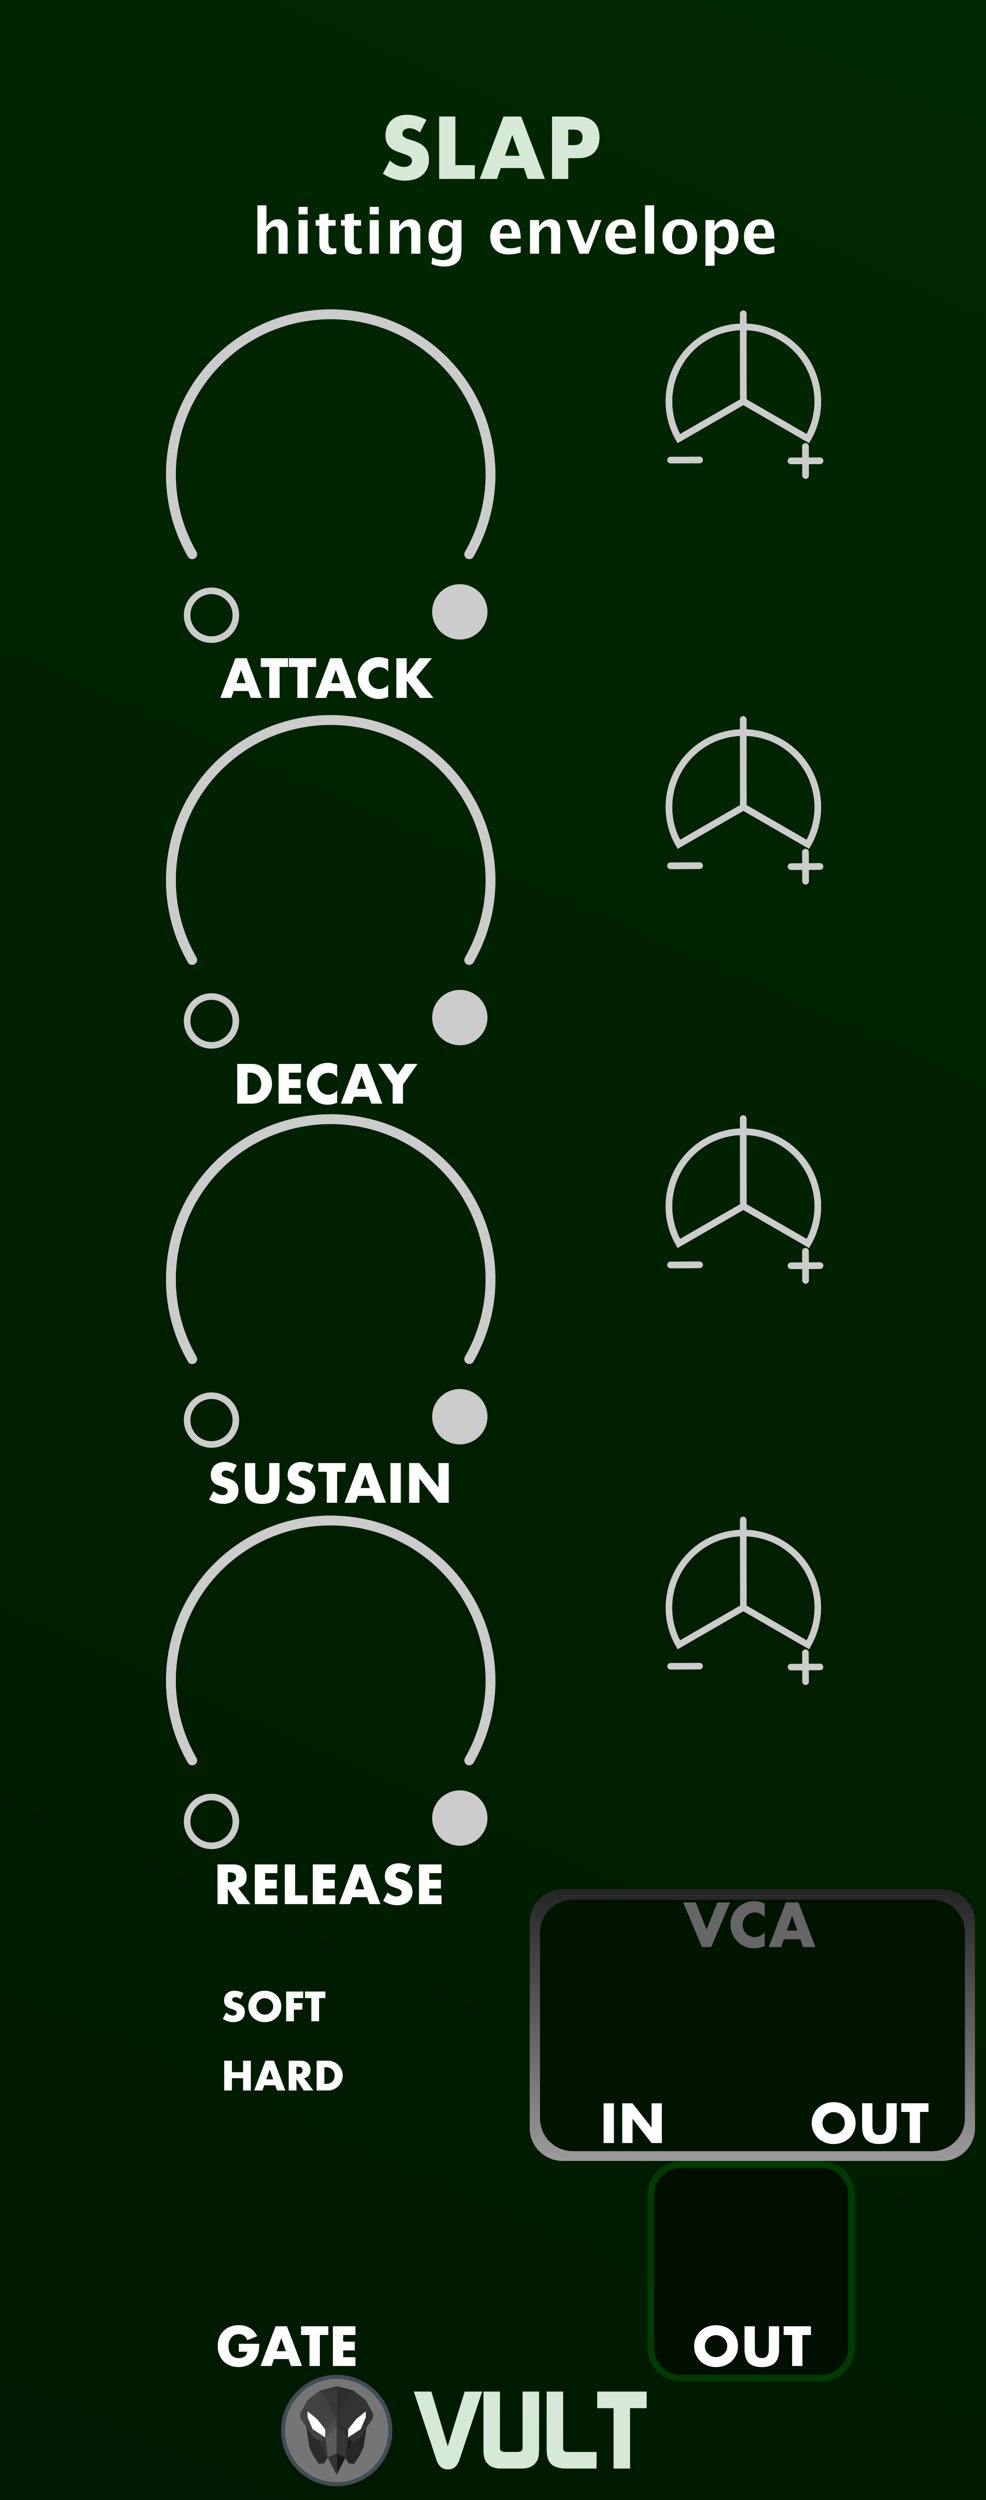 <?xml version="1.0" encoding="UTF-8" standalone="no"?>
<svg
   xmlns:dc="http://purl.org/dc/elements/1.1/"
   xmlns:cc="http://creativecommons.org/ns#"
   xmlns:rdf="http://www.w3.org/1999/02/22-rdf-syntax-ns#"
   xmlns:svg="http://www.w3.org/2000/svg"
   xmlns="http://www.w3.org/2000/svg"
   xmlns:sodipodi="http://sodipodi.sourceforge.net/DTD/sodipodi-0.dtd"
   xmlns:inkscape="http://www.inkscape.org/namespaces/inkscape"
   width="150px"
   height="380px"
   version="1.1"
   xml:space="preserve"
   style="fill-rule:evenodd;clip-rule:evenodd;stroke-linecap:round;"
   id="svg4926"
   sodipodi:docname="Slap.svg"
   inkscape:version="0.92.3 (2405546, 2018-03-11)"><sodipodi:namedview
   pagecolor="#ffffff"
   bordercolor="#666666"
   borderopacity="1"
   objecttolerance="10"
   gridtolerance="10"
   guidetolerance="10"
   inkscape:pageopacity="0"
   inkscape:pageshadow="2"
   inkscape:window-width="1920"
   inkscape:window-height="1017"
   id="namedview4928"
   showgrid="false"
   inkscape:zoom="1.7566021"
   inkscape:cx="176.48259"
   inkscape:cy="196.05812"
   inkscape:window-x="1912"
   inkscape:window-y="-8"
   inkscape:window-maximized="1"
   inkscape:current-layer="svg4926" />
  <defs
   id="defs4782">
    <linearGradient
   id="_Linear1"
   x1="0"
   y1="0"
   x2="1"
   y2="0"
   gradientUnits="userSpaceOnUse"
   gradientTransform="matrix(150,-379.998,379.998,150,3.28145e-4,379.998)">
      <stop
   offset="0"
   style="stop-color:#001900;stop-opacity:1"
   id="stop4772" />
      <stop
   offset="1"
   style="stop-color:#002800;stop-opacity:1"
   id="stop4774" />
    </linearGradient>
    <linearGradient
   id="_Linear2"
   x1="0"
   y1="0"
   x2="1"
   y2="0"
   gradientUnits="userSpaceOnUse"
   gradientTransform="matrix(0,-41.28,41.28,0,148.327,328.444)">
      <stop
   offset="0"
   style="stop-color:rgb(155,155,155);stop-opacity:1"
   id="stop4777" />
      <stop
   offset="1"
   style="stop-color:rgb(36,36,36);stop-opacity:1"
   id="stop4779" />
    </linearGradient>
  
    
    
    
    
    
    
    
    
    
    
    
    
    
    
    
    
    
    
    
    
    
    
    
    
    
    
    
    
    
    
    
    
    
    
    
    
    
    
    
    
    
    
    
    
    
    
    
    
    
    
    
    
    
    
    
    
    
    
    
    
    
    
    
    
    
    
    
    
    
    
    
    
    
    
    
    
    
    
    
    
    
    
    
    
    
    
    
    
    
    
    
    
    
    
    
    
    
    
    
    
    
    
    
    
    
    
    
    
    
    
    
    
    
    
    
    
    
    
    
    
    
    
    
    
    
  </defs>
  <rect
   style="fill:#1a1a1a"
   height="380"
   width="150"
   y="0"
   x="0"
   id="rect9931" /><rect
   style="fill:url(#_Linear1)"
   height="379.998"
   width="150"
   y="0"
   x="0"
   id="rect18988" /><path
   inkscape:connector-curvature="0"
   style="fill:url(#_Linear2)"
   d="m 148.327,292.164 c 0,-2.76 -2.241,-5 -5,-5 H 85.586 c -2.76,0 -5,2.24 -5,5 v 31.28 c 0,2.759 2.24,5 5,5 h 57.741 c 2.759,0 5,-2.241 5,-5 z"
   id="rect7562" /><path
   inkscape:connector-curvature="0"
   style="fill:#001400"
   d="m 146.791,293.739 c 0,-2.76 -2.24,-5 -5,-5 H 87.148 c -2.759,0 -5,2.24 -5,5 v 28.222 c 0,2.76 2.241,5 5,5 h 54.643 c 2.76,0 5,-2.24 5,-5 z"
   id="rect7562-2" /><path
   inkscape:connector-curvature="0"
   style="fill:#ffffff;fill-rule:nonzero"
   d="m 39.158,38.559 v -7.351 h 1.378 v 3.203 c 0.45,-0.72 1.03,-1.08 1.742,-1.08 0.455,0 0.815,0.144 1.08,0.433 0.264,0.289 0.395,0.683 0.395,1.183 v 3.612 h -1.378 v -3.273 c 0,-0.58 -0.192,-0.87 -0.577,-0.87 -0.438,0 -0.858,0.308 -1.262,0.927 v 3.216 z"
   id="path18991" /><path
   inkscape:connector-curvature="0"
   style="fill:#ffffff;fill-rule:nonzero"
   d="m 45.42,38.559 v -5.112 h 1.378 v 5.112 z m 0,-5.972 v -1.151 h 1.378 v 1.151 z"
   id="path18993" /><path
   inkscape:connector-curvature="0"
   style="fill:#ffffff;fill-rule:nonzero"
   d="m 51.156,38.532 c -0.33,0.095 -0.589,0.144 -0.778,0.144 -1.195,0 -1.792,-0.559 -1.792,-1.676 v -2.692 h -0.573 v -0.861 h 0.573 v -0.86 l 1.378,-0.159 v 1.019 h 1.093 v 0.861 h -1.093 v 2.509 c 0,0.628 0.256,0.942 0.768,0.942 0.118,0 0.259,-0.023 0.424,-0.066 z"
   id="path18995" /><path
   inkscape:connector-curvature="0"
   style="fill:#ffffff;fill-rule:nonzero"
   d="m 55.019,38.532 c -0.328,0.095 -0.587,0.144 -0.777,0.144 -1.195,0 -1.792,-0.559 -1.792,-1.676 v -2.692 h -0.573 v -0.861 h 0.573 v -0.86 l 1.378,-0.159 v 1.019 h 1.094 v 0.861 h -1.094 v 2.509 c 0,0.628 0.255,0.942 0.768,0.942 0.118,0 0.259,-0.023 0.423,-0.066 z"
   id="path18997" /><path
   inkscape:connector-curvature="0"
   style="fill:#ffffff;fill-rule:nonzero"
   d="m 56.248,38.559 v -5.112 h 1.379 v 5.112 z m 0,-5.972 v -1.151 h 1.379 v 1.151 z"
   id="path18999" /><path
   inkscape:connector-curvature="0"
   style="fill:#ffffff;fill-rule:nonzero"
   d="m 59.35,38.559 v -5.112 h 1.377 v 0.964 c 0.45,-0.72 1.03,-1.08 1.742,-1.08 0.456,0 0.816,0.144 1.08,0.433 0.263,0.289 0.395,0.683 0.395,1.183 v 3.612 h -1.378 v -3.273 c 0,-0.58 -0.193,-0.87 -0.577,-0.87 -0.438,0 -0.859,0.308 -1.262,0.927 v 3.216 z"
   id="path19001" /><path
   inkscape:connector-curvature="0"
   style="fill:#ffffff;fill-rule:nonzero"
   d="m 65.648,40.146 0.111,-1 c 0.569,0.26 1.11,0.39 1.626,0.39 0.509,0 0.876,-0.108 1.103,-0.325 0.226,-0.218 0.34,-0.569 0.34,-1.057 v -0.698 c -0.336,0.736 -0.89,1.103 -1.663,1.103 -0.607,0 -1.09,-0.228 -1.447,-0.682 -0.357,-0.455 -0.536,-1.07 -0.536,-1.846 0,-0.817 0.2,-1.47 0.601,-1.962 0.4,-0.492 0.932,-0.738 1.597,-0.738 0.521,0 1.004,0.211 1.448,0.633 l 0.144,-0.517 h 1.238 v 3.902 c 0,0.779 -0.047,1.34 -0.141,1.685 -0.096,0.345 -0.279,0.638 -0.552,0.88 -0.46,0.397 -1.106,0.595 -1.942,0.595 -0.593,0 -1.234,-0.12 -1.927,-0.363 z m 3.18,-3.491 V 34.77 c -0.333,-0.376 -0.68,-0.564 -1.043,-0.564 -0.347,0 -0.624,0.158 -0.829,0.475 -0.205,0.316 -0.307,0.742 -0.307,1.276 0,0.999 0.322,1.499 0.963,1.499 0.445,0 0.849,-0.267 1.216,-0.801 z"
   id="path19003" /><path
   inkscape:connector-curvature="0"
   style="fill:#ffffff;fill-rule:nonzero"
   d="m 79.205,38.387 c -0.655,0.192 -1.276,0.289 -1.863,0.289 -0.853,0 -1.526,-0.243 -2.02,-0.727 -0.493,-0.484 -0.74,-1.145 -0.74,-1.983 0,-0.792 0.226,-1.428 0.678,-1.911 0.451,-0.483 1.048,-0.724 1.789,-0.724 0.749,0 1.295,0.236 1.639,0.707 0.344,0.472 0.517,1.219 0.517,2.239 h -3.17 c 0.093,0.976 0.628,1.463 1.606,1.463 0.462,0 0.983,-0.107 1.564,-0.321 z M 76.016,35.5 h 1.835 c 0,-0.872 -0.282,-1.307 -0.843,-1.307 -0.572,0 -0.902,0.435 -0.992,1.307 z"
   id="path19005" /><path
   inkscape:connector-curvature="0"
   style="fill:#ffffff;fill-rule:nonzero"
   d="m 80.63,38.559 v -5.112 h 1.377 v 0.964 c 0.45,-0.72 1.03,-1.08 1.742,-1.08 0.456,0 0.816,0.144 1.08,0.433 0.264,0.289 0.396,0.683 0.396,1.183 v 3.612 h -1.379 v -3.273 c 0,-0.58 -0.192,-0.87 -0.577,-0.87 -0.438,0 -0.858,0.308 -1.262,0.927 v 3.216 z"
   id="path19007" /><path
   inkscape:connector-curvature="0"
   style="fill:#ffffff;fill-rule:nonzero"
   d="m 88.152,38.559 -1.95,-5.112 h 1.453 l 1.429,3.687 1.42,-3.687 H 91.5 l -1.969,5.112 z"
   id="path19009" /><path
   inkscape:connector-curvature="0"
   style="fill:#ffffff;fill-rule:nonzero"
   d="m 96.709,38.387 c -0.654,0.192 -1.275,0.289 -1.862,0.289 -0.853,0 -1.527,-0.243 -2.02,-0.727 -0.494,-0.484 -0.74,-1.145 -0.74,-1.983 0,-0.792 0.225,-1.428 0.677,-1.911 0.451,-0.483 1.049,-0.724 1.79,-0.724 0.748,0 1.295,0.236 1.639,0.707 0.344,0.472 0.516,1.219 0.516,2.239 h -3.17 c 0.094,0.976 0.628,1.463 1.607,1.463 0.461,0 0.983,-0.107 1.563,-0.321 z M 93.52,35.5 h 1.835 c 0,-0.872 -0.281,-1.307 -0.843,-1.307 -0.571,0 -0.902,0.435 -0.992,1.307 z"
   id="path19011" /><rect
   style="fill:#ffffff"
   height="7.351"
   width="1.379"
   y="31.208"
   x="98.134"
   id="rect19013" /><path
   inkscape:connector-curvature="0"
   style="fill:#ffffff;fill-rule:nonzero"
   d="m 103.381,38.676 c -0.798,0 -1.432,-0.242 -1.902,-0.725 -0.47,-0.482 -0.705,-1.131 -0.705,-1.948 0,-0.826 0.236,-1.477 0.709,-1.955 0.474,-0.478 1.117,-0.717 1.93,-0.717 0.817,0 1.462,0.239 1.935,0.717 0.473,0.478 0.709,1.126 0.709,1.946 0,0.838 -0.237,1.495 -0.711,1.969 -0.476,0.475 -1.13,0.713 -1.965,0.713 z m 0.023,-0.862 c 0.792,0 1.187,-0.607 1.187,-1.82 0,-0.556 -0.105,-0.994 -0.314,-1.317 -0.209,-0.323 -0.497,-0.484 -0.864,-0.484 -0.363,0 -0.649,0.161 -0.858,0.484 -0.21,0.323 -0.315,0.764 -0.315,1.326 0,0.556 0.104,0.997 0.312,1.323 0.208,0.326 0.492,0.488 0.852,0.488 z"
   id="path19015" /><path
   inkscape:connector-curvature="0"
   style="fill:#ffffff;fill-rule:nonzero"
   d="m 107.324,40.398 v -6.951 h 1.378 v 0.964 c 0.354,-0.72 0.911,-1.08 1.672,-1.08 0.614,0 1.098,0.225 1.449,0.675 0.353,0.45 0.529,1.07 0.529,1.857 0,0.857 -0.198,1.54 -0.596,2.049 -0.398,0.509 -0.929,0.764 -1.597,0.764 -0.537,0 -1.023,-0.211 -1.457,-0.634 v 2.356 z m 1.378,-3.175 c 0.336,0.373 0.692,0.559 1.07,0.559 0.339,0 0.609,-0.164 0.81,-0.491 0.203,-0.327 0.303,-0.765 0.303,-1.311 0,-1.046 -0.336,-1.569 -1.01,-1.569 -0.406,0 -0.797,0.262 -1.173,0.787 z"
   id="path19017" /><path
   inkscape:connector-curvature="0"
   style="fill:#ffffff;fill-rule:nonzero"
   d="m 117.803,38.387 c -0.654,0.192 -1.276,0.289 -1.862,0.289 -0.854,0 -1.527,-0.243 -2.02,-0.727 -0.494,-0.484 -0.74,-1.145 -0.74,-1.983 0,-0.792 0.225,-1.428 0.677,-1.911 0.451,-0.483 1.048,-0.724 1.79,-0.724 0.748,0 1.294,0.236 1.639,0.707 0.345,0.472 0.516,1.219 0.516,2.239 h -3.17 c 0.093,0.976 0.628,1.463 1.606,1.463 0.463,0 0.984,-0.107 1.564,-0.321 z M 114.614,35.5 h 1.835 c 0,-0.872 -0.282,-1.307 -0.843,-1.307 -0.571,0 -0.902,0.435 -0.992,1.307 z"
   id="path19019" /><g
   id="g5626"
   style="fill:#d6e8d6"><path
     id="path19024"
     d="m 63.89,20.137 c -0.268,-0.217 -0.537,-0.38 -0.804,-0.483 -0.269,-0.106 -0.529,-0.158 -0.781,-0.158 -0.318,0 -0.578,0.075 -0.779,0.227 -0.201,0.15 -0.302,0.347 -0.302,0.591 0,0.168 0.05,0.305 0.15,0.414 0.101,0.11 0.233,0.204 0.397,0.284 0.164,0.08 0.348,0.149 0.553,0.208 0.206,0.059 0.409,0.121 0.611,0.188 0.805,0.269 1.393,0.627 1.768,1.076 0.372,0.449 0.559,1.033 0.559,1.754 0,0.488 -0.083,0.927 -0.245,1.321 -0.164,0.395 -0.404,0.733 -0.718,1.013 -0.314,0.281 -0.699,0.499 -1.157,0.655 -0.457,0.154 -0.975,0.232 -1.554,0.232 -1.198,0 -2.31,-0.356 -3.333,-1.069 l 1.056,-1.988 c 0.369,0.328 0.734,0.57 1.095,0.73 0.361,0.16 0.716,0.238 1.069,0.238 0.403,0 0.702,-0.092 0.899,-0.276 0.197,-0.185 0.296,-0.394 0.296,-0.63 0,-0.142 -0.025,-0.265 -0.075,-0.37 -0.05,-0.105 -0.134,-0.201 -0.251,-0.289 -0.119,-0.089 -0.271,-0.17 -0.46,-0.246 -0.189,-0.075 -0.417,-0.159 -0.686,-0.251 -0.318,-0.101 -0.631,-0.211 -0.937,-0.334 -0.305,-0.121 -0.578,-0.282 -0.817,-0.483 -0.24,-0.203 -0.433,-0.456 -0.579,-0.762 -0.147,-0.307 -0.22,-0.694 -0.22,-1.163 0,-0.47 0.077,-0.896 0.233,-1.277 0.155,-0.383 0.373,-0.709 0.654,-0.982 0.281,-0.272 0.625,-0.483 1.031,-0.635 0.407,-0.151 0.862,-0.227 1.365,-0.227 0.47,0 0.96,0.066 1.472,0.196 0.511,0.129 1.002,0.32 1.472,0.571 z"
     style="fill:#d6e8d6;fill-rule:nonzero"
     inkscape:connector-curvature="0" /><path
     id="path19026"
     d="m 69.275,17.71 v 7.396 h 2.956 v 2.089 H 66.81 V 17.71 Z"
     style="fill:#d6e8d6;fill-rule:nonzero"
     inkscape:connector-curvature="0" /><path
     id="path19028"
     d="m 79.049,23.672 -1.107,-3.157 -1.107,3.157 z m 0.655,1.875 h -3.523 l -0.566,1.648 h -2.629 l 3.611,-9.485 h 2.691 l 3.611,9.485 H 80.27 Z"
     style="fill:#d6e8d6;fill-rule:nonzero"
     inkscape:connector-curvature="0" /><path
     id="path19030"
     d="m 86.446,22.062 h 0.818 c 0.906,0 1.358,-0.393 1.358,-1.182 0,-0.788 -0.452,-1.182 -1.358,-1.182 h -0.818 z m 0,5.133 H 83.981 V 17.71 h 3.925 c 1.064,0 1.881,0.276 2.447,0.83 0.566,0.553 0.848,1.333 0.848,2.34 0,1.006 -0.282,1.786 -0.848,2.339 -0.566,0.554 -1.383,0.831 -2.447,0.831 h -1.46 z"
     style="fill:#d6e8d6;fill-rule:nonzero"
     inkscape:connector-curvature="0" /></g><path
   inkscape:connector-curvature="0"
   style="fill:none;stroke:#cccccc;stroke-width:1px"
   d="m 122.904,66.662 c 2.737,-4.742 1.664,-10.824 -2.534,-14.346 -4.193,-3.521 -10.372,-3.521 -14.566,0 -4.197,3.522 -5.27,9.604 -2.533,14.346 l 9.816,-5.666 z"
   id="path19035" /><path
   inkscape:connector-curvature="0"
   style="fill:#cccccc;fill-rule:nonzero;stroke:#cccccc;stroke-width:1px"
   d="m 122.531,67.859 0.024,4.409"
   id="path19038" /><path
   inkscape:connector-curvature="0"
   style="fill:#cccccc;fill-rule:nonzero;stroke:#cccccc;stroke-width:1px"
   d="m 124.748,70.032 -4.41,0.02"
   id="path19041" /><path
   inkscape:connector-curvature="0"
   style="fill:#cccccc;fill-rule:nonzero;stroke:#cccccc;stroke-width:1px"
   d="m 106.429,69.908 -4.414,0.02"
   id="path19044" /><path
   inkscape:connector-curvature="0"
   style="fill:none;stroke:#cccccc;stroke-width:1px"
   d="M 113.087,61 113.063,47.69"
   id="path19047" /><path
   inkscape:connector-curvature="0"
   style="fill:#ffffff;fill-rule:nonzero"
   d="m 37.373,103.836 -0.705,-2.009 -0.704,2.009 z m 0.416,1.192 h -2.241 l -0.36,1.049 h -1.673 l 2.297,-6.035 h 1.713 l 2.297,6.035 h -1.673 z"
   id="path19050" /><path
   inkscape:connector-curvature="0"
   style="fill:#ffffff;fill-rule:nonzero"
   d="m 42.535,101.371 v 4.706 h -1.569 v -4.706 h -1.289 v -1.329 h 4.146 v 1.329 z"
   id="path19052" /><path
   inkscape:connector-curvature="0"
   style="fill:#ffffff;fill-rule:nonzero"
   d="m 46.808,101.371 v 4.706 H 45.24 v -4.706 h -1.289 v -1.329 h 4.146 v 1.329 z"
   id="path19054" /><path
   inkscape:connector-curvature="0"
   style="fill:#ffffff;fill-rule:nonzero"
   d="m 51.795,103.836 -0.705,-2.009 -0.704,2.009 z m 0.416,1.192 H 49.97 l -0.36,1.049 h -1.673 l 2.297,-6.035 h 1.713 l 2.297,6.035 h -1.673 z"
   id="path19056" /><path
   inkscape:connector-curvature="0"
   style="fill:#ffffff;fill-rule:nonzero"
   d="m 59.054,102.059 c -0.365,-0.444 -0.813,-0.664 -1.345,-0.664 -0.236,0 -0.452,0.044 -0.652,0.128 -0.2,0.084 -0.372,0.2 -0.517,0.348 -0.144,0.148 -0.256,0.32 -0.34,0.524 -0.084,0.204 -0.124,0.42 -0.124,0.657 0,0.24 0.04,0.46 0.124,0.664 0.084,0.204 0.196,0.38 0.344,0.528 0.149,0.148 0.321,0.268 0.517,0.352 0.196,0.084 0.412,0.128 0.64,0.128 0.5,0 0.952,-0.212 1.353,-0.64 v 1.857 l -0.161,0.056 c -0.24,0.084 -0.464,0.148 -0.672,0.188 -0.208,0.04 -0.412,0.06 -0.616,0.06 -0.416,0 -0.816,-0.08 -1.197,-0.236 -0.38,-0.156 -0.716,-0.38 -1.008,-0.665 -0.292,-0.284 -0.524,-0.624 -0.7,-1.016 -0.176,-0.392 -0.264,-0.82 -0.264,-1.284 0,-0.465 0.088,-0.889 0.26,-1.277 0.172,-0.388 0.404,-0.72 0.696,-1 0.292,-0.281 0.628,-0.501 1.012,-0.657 0.385,-0.156 0.789,-0.236 1.209,-0.236 0.24,0 0.476,0.024 0.708,0.076 0.232,0.052 0.476,0.128 0.733,0.236 z"
   id="path19058" /><path
   inkscape:connector-curvature="0"
   style="fill:#ffffff;fill-rule:nonzero"
   d="m 61.871,102.531 1.912,-2.489 h 1.937 l -2.393,2.857 2.617,3.178 h -2.032 l -2.041,-2.617 v 2.617 h -1.569 v -6.035 h 1.569 z"
   id="path19060" /><path
   inkscape:connector-curvature="0"
   style="fill:none;stroke:#cccccc;stroke-width:1px"
   d="m 122.904,66.662 c 2.737,-4.742 1.664,-10.824 -2.534,-14.346 -4.193,-3.521 -10.372,-3.521 -14.566,0 -4.197,3.522 -5.27,9.604 -2.533,14.346 l 9.816,-5.666 z"
   id="path19065" /><path
   inkscape:connector-curvature="0"
   style="fill:#cccccc;fill-rule:nonzero;stroke:#cccccc;stroke-width:1px"
   d="m 122.531,67.859 0.024,4.409"
   id="path19068" /><path
   inkscape:connector-curvature="0"
   style="fill:#cccccc;fill-rule:nonzero;stroke:#cccccc;stroke-width:1px"
   d="m 124.748,70.032 -4.41,0.02"
   id="path19071" /><path
   inkscape:connector-curvature="0"
   style="fill:#cccccc;fill-rule:nonzero;stroke:#cccccc;stroke-width:1px"
   d="m 106.429,69.908 -4.414,0.02"
   id="path19074" /><path
   inkscape:connector-curvature="0"
   style="fill:none;stroke:#cccccc;stroke-width:1px"
   d="M 113.087,61 113.063,47.69"
   id="path19077" /><path
   inkscape:connector-curvature="0"
   style="fill:none;stroke:#cccccc;stroke-width:1.5px"
   d="m 71.383,84.241 c 5.878,-10.184 3.577,-23.245 -5.431,-30.804 -9.007,-7.556 -22.273,-7.556 -31.281,0 -9.007,7.559 -11.308,20.62 -5.43,30.804"
   id="path19080" /><circle
   style="fill:none;stroke:#cccccc;stroke-width:1px;stroke-linecap:butt"
   r="3.706"
   cy="93.509"
   cx="32.173"
   id="circle19083" /><circle
   style="fill:#cccccc;stroke:#cccccc;stroke-width:1px;stroke-linecap:butt"
   r="3.706"
   cy="92.997"
   cx="69.952"
   id="circle19086" /><path
   inkscape:connector-curvature="0"
   style="fill:none;stroke:#cccccc;stroke-width:1px"
   d="m 122.904,128.329 c 2.737,-4.742 1.664,-10.824 -2.534,-14.346 -4.193,-3.521 -10.372,-3.521 -14.566,0 -4.197,3.522 -5.27,9.604 -2.533,14.346 l 9.816,-5.666 z"
   id="path19089" /><path
   inkscape:connector-curvature="0"
   style="fill:#cccccc;fill-rule:nonzero;stroke:#cccccc;stroke-width:1px"
   d="m 122.531,129.526 0.024,4.409"
   id="path19092" /><path
   inkscape:connector-curvature="0"
   style="fill:#cccccc;fill-rule:nonzero;stroke:#cccccc;stroke-width:1px"
   d="m 124.748,131.699 -4.41,0.02"
   id="path19095" /><path
   inkscape:connector-curvature="0"
   style="fill:#cccccc;fill-rule:nonzero;stroke:#cccccc;stroke-width:1px"
   d="m 106.429,131.575 -4.414,0.02"
   id="path19098" /><path
   inkscape:connector-curvature="0"
   style="fill:none;stroke:#cccccc;stroke-width:1px"
   d="m 113.087,122.667 -0.024,-13.31"
   id="path19101" /><path
   inkscape:connector-curvature="0"
   style="fill:#ffffff;fill-rule:nonzero"
   d="m 37.66,166.415 h 0.36 c 0.272,0 0.516,-0.044 0.728,-0.128 0.212,-0.084 0.392,-0.204 0.54,-0.352 0.149,-0.148 0.261,-0.328 0.337,-0.532 0.076,-0.204 0.116,-0.432 0.116,-0.676 0,-0.241 -0.04,-0.465 -0.12,-0.673 -0.08,-0.208 -0.192,-0.388 -0.341,-0.536 -0.148,-0.148 -0.328,-0.268 -0.54,-0.352 -0.212,-0.084 -0.452,-0.128 -0.72,-0.128 h -0.36 z m -1.569,-4.706 h 2.321 c 0.412,0 0.796,0.084 1.157,0.248 0.36,0.164 0.676,0.385 0.944,0.661 0.268,0.276 0.48,0.596 0.636,0.96 0.156,0.364 0.232,0.748 0.232,1.149 0,0.396 -0.076,0.776 -0.228,1.14 -0.152,0.364 -0.364,0.688 -0.632,0.964 -0.268,0.277 -0.584,0.501 -0.944,0.665 -0.361,0.164 -0.749,0.248 -1.165,0.248 h -2.321 z"
   id="path19104" /><path
   inkscape:connector-curvature="0"
   style="fill:#ffffff;fill-rule:nonzero"
   d="M 45.815,163.038 H 43.95 v 1.008 h 1.761 v 1.329 H 43.95 v 1.04 h 1.865 v 1.329 h -3.433 v -6.035 h 3.433 z"
   id="path19106" /><path
   inkscape:connector-curvature="0"
   style="fill:#ffffff;fill-rule:nonzero"
   d="m 51.289,163.726 c -0.364,-0.444 -0.812,-0.664 -1.344,-0.664 -0.236,0 -0.452,0.044 -0.652,0.128 -0.2,0.084 -0.373,0.2 -0.517,0.348 -0.144,0.148 -0.256,0.32 -0.34,0.524 -0.084,0.204 -0.124,0.42 -0.124,0.657 0,0.24 0.04,0.46 0.124,0.664 0.084,0.204 0.196,0.38 0.344,0.528 0.148,0.148 0.321,0.268 0.517,0.352 0.196,0.084 0.412,0.128 0.64,0.128 0.5,0 0.952,-0.212 1.352,-0.64 v 1.857 l -0.16,0.056 c -0.24,0.084 -0.464,0.148 -0.672,0.188 -0.208,0.04 -0.412,0.06 -0.616,0.06 -0.416,0 -0.816,-0.08 -1.197,-0.236 -0.38,-0.156 -0.716,-0.38 -1.008,-0.665 -0.292,-0.284 -0.524,-0.624 -0.7,-1.016 -0.176,-0.392 -0.264,-0.82 -0.264,-1.284 0,-0.465 0.088,-0.889 0.26,-1.277 0.172,-0.388 0.404,-0.72 0.696,-1 0.292,-0.281 0.628,-0.501 1.012,-0.657 0.385,-0.156 0.789,-0.236 1.209,-0.236 0.24,0 0.476,0.024 0.708,0.076 0.232,0.052 0.476,0.128 0.732,0.236 z"
   id="path19108" /><path
   inkscape:connector-curvature="0"
   style="fill:#ffffff;fill-rule:nonzero"
   d="m 55.707,165.503 -0.704,-2.009 -0.704,2.009 z m 0.416,1.192 h -2.24 l -0.361,1.049 H 51.85 l 2.297,-6.035 h 1.712 l 2.297,6.035 h -1.672 z"
   id="path19110" /><path
   inkscape:connector-curvature="0"
   style="fill:#ffffff;fill-rule:nonzero"
   d="m 59.733,164.847 -2.201,-3.138 h 1.873 l 1.12,1.649 1.113,-1.649 h 1.873 l -2.209,3.138 v 2.897 h -1.569 z"
   id="path19112" /><path
   inkscape:connector-curvature="0"
   style="fill:none;stroke:#cccccc;stroke-width:1px"
   d="m 122.904,128.329 c 2.737,-4.742 1.664,-10.824 -2.534,-14.346 -4.193,-3.521 -10.372,-3.521 -14.566,0 -4.197,3.522 -5.27,9.604 -2.533,14.346 l 9.816,-5.666 z"
   id="path19117" /><path
   inkscape:connector-curvature="0"
   style="fill:#cccccc;fill-rule:nonzero;stroke:#cccccc;stroke-width:1px"
   d="m 122.531,129.526 0.024,4.409"
   id="path19120" /><path
   inkscape:connector-curvature="0"
   style="fill:#cccccc;fill-rule:nonzero;stroke:#cccccc;stroke-width:1px"
   d="m 124.748,131.699 -4.41,0.02"
   id="path19123" /><path
   inkscape:connector-curvature="0"
   style="fill:#cccccc;fill-rule:nonzero;stroke:#cccccc;stroke-width:1px"
   d="m 106.429,131.575 -4.414,0.02"
   id="path19126" /><path
   inkscape:connector-curvature="0"
   style="fill:none;stroke:#cccccc;stroke-width:1px"
   d="m 113.087,122.667 -0.024,-13.31"
   id="path19129" /><path
   inkscape:connector-curvature="0"
   style="fill:none;stroke:#cccccc;stroke-width:1.5px"
   d="m 71.383,145.907 c 5.878,-10.184 3.577,-23.245 -5.431,-30.804 -9.007,-7.556 -22.273,-7.556 -31.281,0 -9.007,7.559 -11.308,20.62 -5.43,30.804"
   id="path19132" /><circle
   style="fill:none;stroke:#cccccc;stroke-width:1px;stroke-linecap:butt"
   r="3.706"
   cy="155.175"
   cx="32.173"
   id="circle19135" /><circle
   style="fill:#cccccc;stroke:#cccccc;stroke-width:1px;stroke-linecap:butt"
   r="3.706"
   cy="154.663"
   cx="69.952"
   id="circle19138" /><path
   inkscape:connector-curvature="0"
   style="fill:none;stroke:#cccccc;stroke-width:1px"
   d="m 122.904,188.995 c 2.737,-4.742 1.664,-10.824 -2.534,-14.346 -4.193,-3.521 -10.372,-3.521 -14.566,0 -4.197,3.522 -5.27,9.604 -2.533,14.346 l 9.816,-5.666 z"
   id="path19141" /><path
   inkscape:connector-curvature="0"
   style="fill:#cccccc;fill-rule:nonzero;stroke:#cccccc;stroke-width:1px"
   d="m 122.531,190.192 0.024,4.409"
   id="path19144" /><path
   inkscape:connector-curvature="0"
   style="fill:#cccccc;fill-rule:nonzero;stroke:#cccccc;stroke-width:1px"
   d="m 124.748,192.365 -4.41,0.02"
   id="path19147" /><path
   inkscape:connector-curvature="0"
   style="fill:#cccccc;fill-rule:nonzero;stroke:#cccccc;stroke-width:1px"
   d="m 106.429,192.241 -4.414,0.02"
   id="path19150" /><path
   inkscape:connector-curvature="0"
   style="fill:none;stroke:#cccccc;stroke-width:1px"
   d="m 113.087,183.333 -0.024,-13.31"
   id="path19153" /><path
   inkscape:connector-curvature="0"
   style="fill:#ffffff;fill-rule:nonzero"
   d="m 35.405,223.92 c -0.173,-0.14 -0.341,-0.24 -0.513,-0.308 -0.172,-0.068 -0.336,-0.1 -0.496,-0.1 -0.204,0 -0.368,0.048 -0.496,0.144 -0.128,0.096 -0.192,0.22 -0.192,0.376 0,0.108 0.032,0.196 0.096,0.264 0.064,0.068 0.148,0.128 0.252,0.18 0.104,0.052 0.22,0.096 0.352,0.132 0.132,0.036 0.26,0.076 0.388,0.12 0.512,0.172 0.889,0.4 1.125,0.685 0.236,0.284 0.356,0.656 0.356,1.116 0,0.308 -0.052,0.588 -0.156,0.84 -0.104,0.252 -0.256,0.465 -0.456,0.645 -0.2,0.18 -0.445,0.316 -0.737,0.416 -0.292,0.1 -0.62,0.148 -0.988,0.148 -0.764,0 -1.469,-0.228 -2.121,-0.68 l 0.672,-1.265 c 0.236,0.208 0.469,0.364 0.697,0.464 0.228,0.1 0.456,0.152 0.68,0.152 0.256,0 0.448,-0.06 0.572,-0.176 0.124,-0.116 0.188,-0.252 0.188,-0.4 0,-0.092 -0.016,-0.168 -0.048,-0.236 -0.032,-0.068 -0.084,-0.128 -0.16,-0.184 -0.076,-0.056 -0.172,-0.108 -0.292,-0.156 -0.12,-0.048 -0.264,-0.1 -0.436,-0.16 -0.204,-0.064 -0.4,-0.136 -0.596,-0.212 -0.197,-0.076 -0.369,-0.18 -0.521,-0.308 -0.152,-0.128 -0.276,-0.289 -0.368,-0.485 -0.092,-0.196 -0.14,-0.44 -0.14,-0.74 0,-0.3 0.048,-0.568 0.148,-0.812 0.1,-0.244 0.236,-0.452 0.416,-0.625 0.18,-0.172 0.397,-0.308 0.657,-0.404 0.26,-0.096 0.548,-0.144 0.868,-0.144 0.3,0 0.612,0.04 0.936,0.124 0.325,0.084 0.637,0.204 0.937,0.364 z"
   id="path19156" /><path
   inkscape:connector-curvature="0"
   style="fill:#ffffff;fill-rule:nonzero"
   d="m 38.83,222.375 v 3.282 c 0,0.176 0.008,0.356 0.02,0.54 0.012,0.184 0.052,0.352 0.12,0.5 0.068,0.148 0.172,0.272 0.316,0.364 0.144,0.092 0.348,0.14 0.608,0.14 0.261,0 0.465,-0.048 0.605,-0.14 0.14,-0.092 0.248,-0.216 0.316,-0.364 0.068,-0.148 0.112,-0.316 0.124,-0.5 0.012,-0.184 0.02,-0.364 0.02,-0.54 v -3.282 h 1.56 v 3.498 c 0,0.94 -0.216,1.624 -0.644,2.057 -0.428,0.432 -1.088,0.648 -1.981,0.648 -0.892,0 -1.552,-0.216 -1.984,-0.648 -0.433,-0.433 -0.649,-1.117 -0.649,-2.057 v -3.498 z"
   id="path19158" /><path
   inkscape:connector-curvature="0"
   style="fill:#ffffff;fill-rule:nonzero"
   d="m 47.097,223.92 c -0.172,-0.14 -0.34,-0.24 -0.512,-0.308 -0.172,-0.068 -0.336,-0.1 -0.496,-0.1 -0.204,0 -0.368,0.048 -0.496,0.144 -0.128,0.096 -0.192,0.22 -0.192,0.376 0,0.108 0.032,0.196 0.096,0.264 0.064,0.068 0.148,0.128 0.252,0.18 0.104,0.052 0.22,0.096 0.352,0.132 0.132,0.036 0.26,0.076 0.388,0.12 0.512,0.172 0.889,0.4 1.125,0.685 0.236,0.284 0.356,0.656 0.356,1.116 0,0.308 -0.052,0.588 -0.156,0.84 -0.104,0.252 -0.256,0.465 -0.457,0.645 -0.2,0.18 -0.444,0.316 -0.736,0.416 -0.292,0.1 -0.62,0.148 -0.988,0.148 -0.765,0 -1.469,-0.228 -2.121,-0.68 l 0.672,-1.265 c 0.236,0.208 0.468,0.364 0.696,0.464 0.229,0.1 0.457,0.152 0.681,0.152 0.256,0 0.448,-0.06 0.572,-0.176 0.124,-0.116 0.188,-0.252 0.188,-0.4 0,-0.092 -0.016,-0.168 -0.048,-0.236 -0.032,-0.068 -0.084,-0.128 -0.16,-0.184 -0.076,-0.056 -0.172,-0.108 -0.292,-0.156 -0.12,-0.048 -0.264,-0.1 -0.436,-0.16 -0.204,-0.064 -0.4,-0.136 -0.597,-0.212 -0.196,-0.076 -0.368,-0.18 -0.52,-0.308 -0.152,-0.128 -0.276,-0.289 -0.368,-0.485 -0.092,-0.196 -0.14,-0.44 -0.14,-0.74 0,-0.3 0.048,-0.568 0.148,-0.812 0.1,-0.244 0.236,-0.452 0.416,-0.625 0.18,-0.172 0.396,-0.308 0.657,-0.404 0.26,-0.096 0.548,-0.144 0.868,-0.144 0.3,0 0.612,0.04 0.936,0.124 0.324,0.084 0.637,0.204 0.937,0.364 z"
   id="path19160" /><path
   inkscape:connector-curvature="0"
   style="fill:#ffffff;fill-rule:nonzero"
   d="m 51.283,223.704 v 4.706 h -1.569 v -4.706 h -1.288 v -1.329 h 4.146 v 1.329 z"
   id="path19162" /><path
   inkscape:connector-curvature="0"
   style="fill:#ffffff;fill-rule:nonzero"
   d="m 56.269,226.169 -0.704,-2.009 -0.704,2.009 z m 0.416,1.192 h -2.241 l -0.36,1.049 h -1.672 l 2.297,-6.035 h 1.712 l 2.297,6.035 h -1.672 z"
   id="path19164" /><rect
   style="fill:#ffffff"
   height="6.035"
   width="1.569"
   y="222.375"
   x="59.406"
   id="rect19166" /><path
   inkscape:connector-curvature="0"
   style="fill:#ffffff;fill-rule:nonzero"
   d="m 62.24,228.41 v -6.035 h 1.568 l 2.898,3.69 v -3.69 h 1.56 v 6.035 h -1.56 l -2.898,-3.69 v 3.69 z"
   id="path19168" /><path
   inkscape:connector-curvature="0"
   style="fill:none;stroke:#cccccc;stroke-width:1px"
   d="m 122.904,188.995 c 2.737,-4.742 1.664,-10.824 -2.534,-14.346 -4.193,-3.521 -10.372,-3.521 -14.566,0 -4.197,3.522 -5.27,9.604 -2.533,14.346 l 9.816,-5.666 z"
   id="path19173" /><path
   inkscape:connector-curvature="0"
   style="fill:#cccccc;fill-rule:nonzero;stroke:#cccccc;stroke-width:1px"
   d="m 122.531,190.192 0.024,4.409"
   id="path19176" /><path
   inkscape:connector-curvature="0"
   style="fill:#cccccc;fill-rule:nonzero;stroke:#cccccc;stroke-width:1px"
   d="m 124.748,192.365 -4.41,0.02"
   id="path19179" /><path
   inkscape:connector-curvature="0"
   style="fill:#cccccc;fill-rule:nonzero;stroke:#cccccc;stroke-width:1px"
   d="m 106.429,192.241 -4.414,0.02"
   id="path19182" /><path
   inkscape:connector-curvature="0"
   style="fill:none;stroke:#cccccc;stroke-width:1px"
   d="m 113.087,183.333 -0.024,-13.31"
   id="path19185" /><path
   inkscape:connector-curvature="0"
   style="fill:none;stroke:#cccccc;stroke-width:1.5px"
   d="m 71.383,206.574 c 5.878,-10.184 3.577,-23.245 -5.431,-30.804 -9.007,-7.556 -22.273,-7.556 -31.281,0 -9.007,7.559 -11.308,20.62 -5.43,30.804"
   id="path19188" /><circle
   style="fill:none;stroke:#cccccc;stroke-width:1px;stroke-linecap:butt"
   r="3.706"
   cy="215.842"
   cx="32.173"
   id="circle19191" /><circle
   style="fill:#cccccc;stroke:#cccccc;stroke-width:1px;stroke-linecap:butt"
   r="3.706"
   cy="215.33"
   cx="69.952"
   id="circle19194" /><g
   id="g5620"
   style="fill:#d6e8d6"><path
     id="path42"
     d="m 62.952,363.5 h 2.673 l 2.49,8.317 2.574,-8.317 h 2.66 l -3.46,10.397 c -0.323,0.959 -0.903,1.438 -1.738,1.438 -0.847,0 -1.433,-0.484 -1.755,-1.453 z"
     style="fill:#d6e8d6;fill-rule:nonzero"
     inkscape:connector-curvature="0" /><path
     id="path44"
     d="M 73.55,372.292 V 363.5 h 2.507 v 8.709 c 0.044,0.312 0.334,0.468 0.869,0.468 h 1.705 c 0.513,0 0.797,-0.145 0.853,-0.435 l 0.017,-0.083 V 363.5 h 2.507 v 8.776 c 0,0.769 -0.083,1.315 -0.251,1.638 -0.445,0.858 -1.231,1.287 -2.357,1.287 h -3.243 c -1.159,0 -1.95,-0.44 -2.373,-1.321 -0.156,-0.323 -0.234,-0.852 -0.234,-1.588 z"
     style="fill:#d6e8d6;fill-rule:nonzero"
     inkscape:connector-curvature="0" /><path
     id="path46"
     d="M 83.161,372.343 V 363.5 h 2.508 v 8.642 c 0,0.357 0.211,0.535 0.635,0.535 h 4.463 l -0.016,2.524 h -4.664 c -0.167,0 -0.312,-0.005 -0.435,-0.017 -0.903,-0.077 -1.544,-0.342 -1.922,-0.794 -0.379,-0.451 -0.569,-1.134 -0.569,-2.047 z"
     style="fill:#d6e8d6;fill-rule:nonzero"
     inkscape:connector-curvature="0" /><path
     id="path48"
     d="M 90.851,366.024 V 363.5 h 7.522 v 2.524 h -2.524 v 9.177 h -2.508 v -9.177 z"
     style="fill:#d6e8d6;fill-rule:nonzero"
     inkscape:connector-curvature="0" /></g><path
   inkscape:connector-curvature="0"
   style="fill:#757575;fill-rule:nonzero;stroke:#414c55;stroke-width:0.61px;stroke-linecap:butt;stroke-miterlimit:10"
   d="m 59.383,369.417 c 0,-4.509 -3.655,-8.164 -8.164,-8.164 -4.509,0 -8.165,3.655 -8.165,8.164 0,4.509 3.656,8.165 8.165,8.165 4.509,0 8.164,-3.656 8.164,-8.165 z"
   id="path4" /><g
   id="g40">
      <path
   inkscape:connector-curvature="0"
   style="fill:#2b2b2b;fill-rule:nonzero;stroke:#414c55;stroke-width:0.04px;stroke-linecap:butt"
   d="m 49.321,374.394 0.553,-0.891 -1.064,-2.393 -2.216,-2.284 0.46,3.101 0.597,1.28 0.833,1.264 z"
   id="polygon6" />
      <path
   inkscape:connector-curvature="0"
   style="fill:#262626;fill-rule:nonzero;stroke:#414c55;stroke-width:0.04px;stroke-linecap:butt"
   d="m 53.048,374.401 -0.553,-0.89 1.064,-2.393 2.216,-2.285 -0.46,3.101 -0.597,1.281 -0.833,1.263 z"
   id="polygon8" />
      <path
   inkscape:connector-curvature="0"
   style="fill:#424242;fill-rule:nonzero;stroke:#414c55;stroke-width:0.04px;stroke-linecap:butt"
   d="m 48.636,363.359 2.584,-0.66 v 13.447 l -1.349,-2.651 -1.061,-2.385 -1.022,-0.581 -2.052,-2.92 -0.057,-0.776 1.148,-2.067 z"
   id="polygon12" />
      <path
   inkscape:connector-curvature="0"
   style="fill:#333333;fill-rule:nonzero;stroke:#414c55;stroke-width:0.04px;stroke-linecap:butt"
   d="m 53.801,363.364 -2.584,-0.661 v 13.448 l 1.35,-2.651 1.06,-2.385 1.023,-0.581 2.051,-2.921 0.058,-0.775 -1.149,-2.067 z"
   id="polygon14" />
      <path
   inkscape:connector-curvature="0"
   style="fill:#4c4c4c;fill-rule:nonzero;stroke:#414c55;stroke-width:0.04px;stroke-linecap:butt"
   d="m 49.496,369.237 1.723,-1.684 v 1.229 l -1.723,1.718 v -1.263"
   id="polyline16" />
      <path
   inkscape:connector-curvature="0"
   style="fill:#5b5b5b;fill-rule:nonzero;stroke:#414c55;stroke-width:0.04px;stroke-linecap:butt"
   d="m 51.22,368.781 -1.723,1.718 0.377,3.004 1.346,2.643 z"
   id="polygon18" />
      <path
   inkscape:connector-curvature="0"
   style="fill:#333333;fill-rule:nonzero;stroke:#414c55;stroke-width:0.04px;stroke-linecap:butt"
   d="m 51.22,376.146 -1.346,-2.643 1.346,-0.635 z"
   id="polygon20" />
      <path
   inkscape:connector-curvature="0"
   style="fill:#ffffff;fill-rule:nonzero;stroke:#414c55;stroke-width:0.04px;stroke-linecap:butt"
   d="m 49.497,370.499 v -1.263 l -1.249,-1.58 -1.477,-1.19 -10e-4,0.932 0.775,1.823 z"
   id="polygon22" />
      <path
   inkscape:connector-curvature="0"
   style="fill:#2d2d2d;fill-rule:nonzero;stroke:#414c55;stroke-width:0.04px;stroke-linecap:butt"
   d="m 52.942,369.238 -1.722,-1.685 v 1.23 l 1.722,1.718 v -1.263"
   id="polyline24" />
      <path
   inkscape:connector-curvature="0"
   style="fill:#353535;fill-rule:nonzero;stroke:#414c55;stroke-width:0.04px;stroke-linecap:butt"
   d="m 51.218,368.781 1.722,1.718 -0.376,3.004 -1.347,2.643 z"
   id="polygon26" />
      <path
   inkscape:connector-curvature="0"
   style="fill:#191919;fill-rule:nonzero;stroke:#414c55;stroke-width:0.04px;stroke-linecap:butt"
   d="m 51.217,376.146 1.347,-2.643 -1.346,-0.635 z"
   id="polygon28" />
      <path
   inkscape:connector-curvature="0"
   style="fill:#ffffff;fill-rule:nonzero;stroke:#414c55;stroke-width:0.04px;stroke-linecap:butt"
   d="m 52.94,370.499 v -1.263 l 1.249,-1.58 1.478,-1.19 10e-4,0.932 -0.775,1.823 z"
   id="polygon30" />
      <path
   inkscape:connector-curvature="0"
   style="fill:#383838;fill-rule:nonzero;stroke:#414c55;stroke-width:0.04px;stroke-linecap:butt"
   d="m 48.652,363.338 2.566,4.215 -0.005,-4.87"
   id="polyline32" />
      <path
   inkscape:connector-curvature="0"
   style="fill:#2d2d2d;fill-rule:nonzero;stroke:#414c55;stroke-width:0.04px;stroke-linecap:butt"
   d="m 53.785,363.338 -2.566,4.215 0.006,-4.869"
   id="polyline34" />
      <path
   inkscape:connector-curvature="0"
   style="fill:#333333;fill-rule:nonzero;stroke:#414c55;stroke-width:0.04px;stroke-linecap:butt"
   d="m 48.811,371.111 0.688,-0.611 0.375,3.006 z"
   id="polygon36" />
      <path
   inkscape:connector-curvature="0"
   style="fill:#1c1c1c;fill-rule:nonzero;stroke:#414c55;stroke-width:0.04px;stroke-linecap:butt"
   d="m 53.631,371.125 -0.688,-0.61 -0.375,3.006 z"
   id="polygon38" />
    </g><path
   inkscape:connector-curvature="0"
   style="fill:#ffffff;fill-rule:nonzero"
   d="m 36.332,356.232 h 3.113 c 0,0.321 -0.012,0.613 -0.04,0.873 -0.028,0.26 -0.08,0.504 -0.16,0.728 -0.112,0.316 -0.264,0.592 -0.456,0.836 -0.192,0.245 -0.416,0.445 -0.676,0.609 -0.261,0.164 -0.545,0.288 -0.853,0.372 -0.308,0.084 -0.636,0.128 -0.976,0.128 -0.468,0 -0.897,-0.076 -1.285,-0.232 -0.388,-0.156 -0.72,-0.372 -0.996,-0.652 -0.276,-0.281 -0.492,-0.617 -0.648,-1.009 -0.157,-0.392 -0.233,-0.824 -0.233,-1.3 0,-0.469 0.076,-0.901 0.229,-1.293 0.152,-0.392 0.368,-0.728 0.648,-1.004 0.28,-0.277 0.616,-0.493 1.012,-0.649 0.396,-0.156 0.837,-0.232 1.321,-0.232 0.628,0 1.18,0.136 1.656,0.408 0.477,0.273 0.853,0.693 1.129,1.265 l -1.489,0.616 c -0.14,-0.332 -0.32,-0.568 -0.54,-0.712 -0.22,-0.144 -0.472,-0.216 -0.756,-0.216 -0.236,0 -0.448,0.044 -0.64,0.132 -0.193,0.088 -0.357,0.212 -0.493,0.376 -0.136,0.164 -0.244,0.36 -0.32,0.588 -0.076,0.228 -0.116,0.484 -0.116,0.769 0,0.256 0.032,0.492 0.1,0.712 0.068,0.22 0.168,0.408 0.3,0.568 0.132,0.16 0.3,0.284 0.497,0.372 0.196,0.088 0.428,0.132 0.688,0.132 0.156,0 0.304,-0.016 0.448,-0.052 0.144,-0.036 0.272,-0.092 0.388,-0.168 0.116,-0.076 0.208,-0.176 0.284,-0.3 0.076,-0.124 0.124,-0.272 0.152,-0.448 h -1.288 z"
   id="path19221" /><path
   inkscape:connector-curvature="0"
   style="fill:#ffffff;fill-rule:nonzero"
   d="m 43.495,357.369 -0.705,-2.009 -0.704,2.009 z m 0.416,1.192 H 41.67 l -0.36,1.049 h -1.673 l 2.297,-6.035 h 1.713 l 2.297,6.035 h -1.673 z"
   id="path19223" /><path
   inkscape:connector-curvature="0"
   style="fill:#ffffff;fill-rule:nonzero"
   d="m 48.657,354.904 v 4.706 h -1.569 v -4.706 H 45.8 v -1.329 h 4.145 v 1.329 z"
   id="path19225" /><path
   inkscape:connector-curvature="0"
   style="fill:#ffffff;fill-rule:nonzero"
   d="M 54.075,354.904 H 52.21 v 1.008 h 1.761 v 1.329 H 52.21 v 1.04 h 1.865 v 1.329 h -3.433 v -6.035 h 3.433 z"
   id="path19227" /><rect
   style="fill:#ffffff"
   height="6.035"
   width="1.569"
   y="319.689"
   x="91.826"
   id="rect19232" /><path
   inkscape:connector-curvature="0"
   style="fill:#ffffff;fill-rule:nonzero"
   d="m 94.659,325.724 v -6.035 h 1.569 l 2.897,3.69 v -3.69 h 1.56 v 6.035 h -1.56 l -2.897,-3.69 v 3.69 z"
   id="path19234" /><path
   inkscape:connector-curvature="0"
   style="fill:#000f00;stroke:#003c00;stroke-width:1px;stroke-linecap:butt"
   d="m 129.522,333.577 c 0,-2.526 -2.052,-4.577 -4.578,-4.577 h -21.36 c -2.526,0 -4.578,2.051 -4.578,4.577 v 23.311 c 0,2.526 2.052,4.578 4.578,4.578 h 21.36 c 2.526,0 4.578,-2.052 4.578,-4.578 z"
   id="path19239" /><path
   inkscape:connector-curvature="0"
   style="fill:#666666;fill-rule:nonzero"
   d="m 105.854,289.156 1.636,4.134 1.649,-4.134 h 1.917 l -2.861,6.787 h -1.405 l -2.853,-6.787 z"
   id="path19247" /><path
   inkscape:connector-curvature="0"
   style="fill:#666666;fill-rule:nonzero"
   d="m 116.33,291.425 c -0.408,-0.496 -0.912,-0.748 -1.513,-0.748 -0.264,0 -0.508,0.048 -0.732,0.144 -0.224,0.096 -0.42,0.228 -0.58,0.392 -0.164,0.164 -0.292,0.36 -0.384,0.588 -0.092,0.228 -0.14,0.476 -0.14,0.74 0,0.269 0.048,0.521 0.14,0.749 0.092,0.228 0.224,0.424 0.388,0.592 0.164,0.168 0.356,0.3 0.58,0.396 0.22,0.096 0.46,0.144 0.72,0.144 0.565,0 1.073,-0.24 1.521,-0.72 v 2.089 l -0.18,0.064 c -0.268,0.092 -0.52,0.164 -0.756,0.208 -0.233,0.048 -0.465,0.068 -0.693,0.068 -0.468,0 -0.916,-0.088 -1.344,-0.264 -0.432,-0.176 -0.809,-0.428 -1.137,-0.749 -0.324,-0.32 -0.588,-0.7 -0.788,-1.14 -0.196,-0.444 -0.296,-0.924 -0.296,-1.445 0,-0.524 0.1,-1 0.292,-1.436 0.196,-0.436 0.456,-0.813 0.784,-1.125 0.328,-0.316 0.709,-0.56 1.141,-0.74 0.428,-0.176 0.884,-0.264 1.356,-0.264 0.272,0 0.537,0.028 0.797,0.084 0.26,0.06 0.536,0.148 0.824,0.268 z"
   id="path19249" /><path
   inkscape:connector-curvature="0"
   style="fill:#666666;fill-rule:nonzero"
   d="m 121.296,293.422 -0.788,-2.257 -0.793,2.257 z m 0.468,1.34 h -2.517 l -0.408,1.181 h -1.881 l 2.585,-6.787 h 1.925 l 2.585,6.787 h -1.881 z"
   id="path19251" /><path
   inkscape:connector-curvature="0"
   style="fill:#ffffff;fill-rule:nonzero"
   d="m 125.125,322.691 c 0,0.24 0.044,0.464 0.136,0.664 0.088,0.205 0.212,0.381 0.368,0.529 0.152,0.152 0.332,0.264 0.541,0.348 0.204,0.084 0.42,0.124 0.652,0.124 0.228,0 0.444,-0.04 0.652,-0.124 0.204,-0.084 0.384,-0.196 0.54,-0.348 0.16,-0.148 0.284,-0.324 0.372,-0.529 0.093,-0.2 0.137,-0.424 0.137,-0.664 0,-0.24 -0.044,-0.46 -0.137,-0.664 -0.088,-0.2 -0.212,-0.376 -0.372,-0.528 -0.156,-0.148 -0.336,-0.264 -0.54,-0.348 -0.208,-0.08 -0.424,-0.125 -0.652,-0.125 -0.232,0 -0.448,0.045 -0.652,0.125 -0.209,0.084 -0.389,0.2 -0.541,0.348 -0.156,0.152 -0.28,0.328 -0.368,0.528 -0.092,0.204 -0.136,0.424 -0.136,0.664 z m -1.641,0 c 0,-0.448 0.084,-0.864 0.249,-1.252 0.164,-0.385 0.396,-0.721 0.688,-1.009 0.292,-0.288 0.644,-0.516 1.052,-0.676 0.408,-0.164 0.857,-0.244 1.349,-0.244 0.484,0 0.932,0.08 1.34,0.244 0.413,0.16 0.765,0.388 1.061,0.676 0.296,0.288 0.528,0.624 0.692,1.009 0.168,0.388 0.248,0.804 0.248,1.252 0,0.448 -0.08,0.869 -0.248,1.253 -0.164,0.388 -0.396,0.724 -0.692,1.012 -0.296,0.288 -0.648,0.512 -1.061,0.676 -0.408,0.164 -0.856,0.244 -1.34,0.244 -0.492,0 -0.941,-0.08 -1.349,-0.244 -0.408,-0.164 -0.76,-0.388 -1.052,-0.676 -0.292,-0.288 -0.524,-0.624 -0.688,-1.012 -0.165,-0.384 -0.249,-0.805 -0.249,-1.253 z"
   id="path19255" /><path
   inkscape:connector-curvature="0"
   style="fill:#ffffff;fill-rule:nonzero"
   d="m 132.724,319.678 v 3.277 c 0,0.176 0.008,0.356 0.02,0.541 0.012,0.184 0.052,0.352 0.12,0.5 0.068,0.148 0.172,0.272 0.316,0.364 0.145,0.092 0.349,0.14 0.609,0.14 0.26,0 0.464,-0.048 0.604,-0.14 0.14,-0.092 0.244,-0.216 0.316,-0.364 0.068,-0.148 0.108,-0.316 0.124,-0.5 0.012,-0.185 0.02,-0.365 0.02,-0.541 v -3.277 h 1.561 v 3.493 c 0,0.941 -0.216,1.625 -0.644,2.057 -0.433,0.432 -1.093,0.648 -1.981,0.648 -0.893,0 -1.553,-0.216 -1.985,-0.648 -0.432,-0.432 -0.648,-1.116 -0.648,-2.057 v -3.493 z"
   id="path19257" /><path
   inkscape:connector-curvature="0"
   style="fill:#ffffff;fill-rule:nonzero"
   d="m 139.963,321.002 v 4.706 h -1.568 v -4.706 h -1.285 v -1.324 h 4.142 v 1.324 z"
   id="path19259" /><path
   inkscape:connector-curvature="0"
   style="fill:#ffffff;fill-rule:nonzero"
   d="m 107.235,356.593 c 0,0.24 0.044,0.464 0.136,0.664 0.088,0.204 0.212,0.38 0.368,0.528 0.152,0.152 0.332,0.264 0.54,0.348 0.204,0.084 0.42,0.124 0.653,0.124 0.228,0 0.444,-0.04 0.652,-0.124 0.204,-0.084 0.384,-0.196 0.54,-0.348 0.16,-0.148 0.284,-0.324 0.372,-0.528 0.092,-0.2 0.136,-0.424 0.136,-0.664 0,-0.241 -0.044,-0.461 -0.136,-0.665 -0.088,-0.2 -0.212,-0.376 -0.372,-0.528 -0.156,-0.148 -0.336,-0.264 -0.54,-0.348 -0.208,-0.08 -0.424,-0.124 -0.652,-0.124 -0.233,0 -0.449,0.044 -0.653,0.124 -0.208,0.084 -0.388,0.2 -0.54,0.348 -0.156,0.152 -0.28,0.328 -0.368,0.528 -0.092,0.204 -0.136,0.424 -0.136,0.665 z m -1.641,0 c 0,-0.449 0.084,-0.865 0.248,-1.253 0.164,-0.384 0.396,-0.72 0.689,-1.008 0.292,-0.289 0.644,-0.517 1.052,-0.677 0.408,-0.164 0.856,-0.244 1.349,-0.244 0.484,0 0.932,0.08 1.34,0.244 0.412,0.16 0.764,0.388 1.061,0.677 0.296,0.288 0.528,0.624 0.692,1.008 0.168,0.388 0.248,0.804 0.248,1.253 0,0.448 -0.08,0.868 -0.248,1.252 -0.164,0.388 -0.396,0.724 -0.692,1.012 -0.297,0.289 -0.649,0.513 -1.061,0.677 -0.408,0.164 -0.856,0.244 -1.34,0.244 -0.493,0 -0.941,-0.08 -1.349,-0.244 -0.408,-0.164 -0.76,-0.388 -1.052,-0.677 -0.293,-0.288 -0.525,-0.624 -0.689,-1.012 -0.164,-0.384 -0.248,-0.804 -0.248,-1.252 z"
   id="path19264" /><path
   inkscape:connector-curvature="0"
   style="fill:#ffffff;fill-rule:nonzero"
   d="m 114.834,353.579 v 3.278 c 0,0.176 0.008,0.356 0.02,0.54 0.012,0.184 0.052,0.352 0.12,0.5 0.068,0.148 0.172,0.272 0.316,0.364 0.144,0.092 0.348,0.14 0.608,0.14 0.261,0 0.465,-0.048 0.605,-0.14 0.14,-0.092 0.244,-0.216 0.316,-0.364 0.068,-0.148 0.108,-0.316 0.124,-0.5 0.012,-0.184 0.02,-0.364 0.02,-0.54 v -3.278 h 1.561 v 3.494 c 0,0.94 -0.217,1.624 -0.645,2.057 -0.432,0.432 -1.092,0.648 -1.981,0.648 -0.892,0 -1.552,-0.216 -1.984,-0.648 -0.433,-0.433 -0.649,-1.117 -0.649,-2.057 v -3.494 z"
   id="path19266" /><path
   inkscape:connector-curvature="0"
   style="fill:#ffffff;fill-rule:nonzero"
   d="m 122.073,354.904 v 4.706 h -1.569 v -4.706 h -1.284 v -1.325 h 4.142 v 1.325 z"
   id="path19268" /><path
   inkscape:connector-curvature="0"
   style="fill:#ffffff;fill-rule:nonzero"
   d="m 35.281,314.957 h 1.701 v -1.749 h 1.176 v 4.526 h -1.176 v -1.865 h -1.701 v 1.865 h -1.176 v -4.526 h 1.176 z"
   id="path19277" /><path
   inkscape:connector-curvature="0"
   style="fill:#ffffff;fill-rule:nonzero"
   d="m 41.564,316.053 -0.528,-1.505 -0.529,1.505 z m 0.312,0.896 h -1.681 l -0.268,0.785 h -1.256 l 1.724,-4.526 h 1.285 l 1.721,4.526 h -1.253 z"
   id="path19279" /><path
   inkscape:connector-curvature="0"
   style="fill:#ffffff;fill-rule:nonzero"
   d="m 45.093,315.233 h 0.22 c 0.232,0 0.413,-0.048 0.537,-0.144 0.124,-0.096 0.184,-0.236 0.184,-0.416 0,-0.181 -0.06,-0.317 -0.184,-0.413 -0.124,-0.096 -0.305,-0.144 -0.537,-0.144 h -0.22 z m 2.585,2.501 h -1.464 l -1.121,-1.741 v 1.741 h -1.176 v -4.526 h 1.829 c 0.252,0 0.472,0.04 0.66,0.112 0.188,0.076 0.344,0.176 0.464,0.304 0.124,0.128 0.216,0.276 0.276,0.444 0.064,0.168 0.096,0.348 0.096,0.541 0,0.344 -0.084,0.624 -0.252,0.836 -0.164,0.212 -0.408,0.36 -0.732,0.436 z"
   id="path19281" /><path
   inkscape:connector-curvature="0"
   style="fill:#ffffff;fill-rule:nonzero"
   d="m 49.347,316.737 h 0.268 c 0.204,0 0.388,-0.032 0.548,-0.096 0.16,-0.064 0.296,-0.152 0.405,-0.264 0.108,-0.112 0.192,-0.244 0.252,-0.4 0.056,-0.152 0.088,-0.32 0.088,-0.504 0,-0.18 -0.032,-0.348 -0.092,-0.504 -0.06,-0.156 -0.144,-0.292 -0.256,-0.405 -0.109,-0.112 -0.245,-0.2 -0.405,-0.264 -0.16,-0.064 -0.34,-0.096 -0.54,-0.096 h -0.268 z m -1.176,-3.529 h 1.74 c 0.308,0 0.597,0.064 0.865,0.188 0.272,0.124 0.508,0.288 0.708,0.496 0.204,0.204 0.364,0.444 0.48,0.721 0.116,0.272 0.172,0.56 0.172,0.86 0,0.296 -0.056,0.58 -0.172,0.852 -0.112,0.276 -0.272,0.516 -0.472,0.725 -0.204,0.208 -0.44,0.376 -0.708,0.5 -0.272,0.124 -0.561,0.184 -0.873,0.184 h -1.74 z"
   id="path19283" /><path
   inkscape:connector-curvature="0"
   style="fill:#ffffff;fill-rule:nonzero"
   d="m 36.59,303.857 c -0.128,-0.104 -0.256,-0.18 -0.384,-0.232 -0.128,-0.048 -0.253,-0.076 -0.373,-0.076 -0.152,0 -0.276,0.036 -0.372,0.108 -0.096,0.072 -0.144,0.168 -0.144,0.284 0,0.08 0.024,0.144 0.072,0.197 0.048,0.052 0.112,0.1 0.192,0.136 0.076,0.04 0.164,0.072 0.264,0.1 0.096,0.028 0.192,0.056 0.289,0.088 0.384,0.128 0.664,0.3 0.844,0.512 0.176,0.216 0.268,0.496 0.268,0.84 0,0.232 -0.04,0.44 -0.12,0.628 -0.076,0.189 -0.192,0.349 -0.34,0.485 -0.152,0.132 -0.336,0.236 -0.552,0.312 -0.217,0.072 -0.465,0.108 -0.741,0.108 -0.572,0 -1.104,-0.168 -1.592,-0.508 l 0.504,-0.949 c 0.176,0.156 0.352,0.272 0.524,0.348 0.172,0.076 0.34,0.116 0.508,0.116 0.192,0 0.336,-0.044 0.432,-0.132 0.092,-0.088 0.14,-0.188 0.14,-0.3 0,-0.068 -0.012,-0.128 -0.036,-0.18 -0.024,-0.048 -0.064,-0.096 -0.12,-0.136 -0.056,-0.044 -0.128,-0.08 -0.22,-0.116 -0.088,-0.036 -0.2,-0.076 -0.328,-0.12 -0.152,-0.048 -0.3,-0.104 -0.444,-0.16 -0.148,-0.06 -0.276,-0.136 -0.392,-0.232 -0.112,-0.096 -0.204,-0.216 -0.276,-0.36 -0.068,-0.148 -0.104,-0.332 -0.104,-0.557 0,-0.224 0.036,-0.428 0.112,-0.608 0.072,-0.184 0.176,-0.34 0.312,-0.468 0.132,-0.132 0.296,-0.232 0.492,-0.304 0.192,-0.072 0.408,-0.108 0.648,-0.108 0.224,0 0.461,0.032 0.705,0.092 0.244,0.064 0.476,0.152 0.7,0.272 z"
   id="path19287" /><path
   inkscape:connector-curvature="0"
   style="fill:#ffffff;fill-rule:nonzero"
   d="m 39.007,304.962 c 0,0.18 0.036,0.344 0.104,0.496 0.068,0.152 0.16,0.284 0.276,0.396 0.116,0.112 0.252,0.2 0.404,0.26 0.156,0.064 0.316,0.096 0.488,0.096 0.172,0 0.336,-0.032 0.492,-0.096 0.153,-0.06 0.289,-0.148 0.405,-0.26 0.12,-0.112 0.212,-0.244 0.28,-0.396 0.068,-0.152 0.104,-0.316 0.104,-0.496 0,-0.18 -0.036,-0.348 -0.104,-0.5 -0.068,-0.152 -0.16,-0.284 -0.28,-0.397 -0.116,-0.112 -0.252,-0.196 -0.405,-0.26 -0.156,-0.06 -0.32,-0.092 -0.492,-0.092 -0.172,0 -0.332,0.032 -0.488,0.092 -0.152,0.064 -0.288,0.148 -0.404,0.26 -0.116,0.113 -0.208,0.245 -0.276,0.397 -0.068,0.152 -0.104,0.32 -0.104,0.5 z m -1.229,0 c 0,-0.336 0.064,-0.648 0.188,-0.941 0.124,-0.288 0.296,-0.544 0.513,-0.76 0.22,-0.216 0.484,-0.384 0.792,-0.504 0.304,-0.124 0.64,-0.184 1.008,-0.184 0.364,0 0.701,0.06 1.009,0.184 0.308,0.12 0.572,0.288 0.796,0.504 0.22,0.216 0.396,0.472 0.52,0.76 0.124,0.293 0.184,0.605 0.184,0.941 0,0.336 -0.06,0.648 -0.184,0.936 -0.124,0.292 -0.3,0.544 -0.52,0.761 -0.224,0.216 -0.488,0.384 -0.796,0.508 -0.308,0.12 -0.645,0.18 -1.009,0.18 -0.368,0 -0.704,-0.06 -1.008,-0.18 -0.308,-0.124 -0.572,-0.292 -0.792,-0.508 -0.217,-0.217 -0.389,-0.469 -0.513,-0.761 -0.124,-0.288 -0.188,-0.6 -0.188,-0.936 z"
   id="path19289" /><path
   inkscape:connector-curvature="0"
   style="fill:#ffffff;fill-rule:nonzero"
   d="m 46.126,303.693 h -1.417 v 0.757 h 1.289 v 0.996 h -1.289 v 1.777 h -1.176 v -4.526 h 2.593 z"
   id="path19291" /><path
   inkscape:connector-curvature="0"
   style="fill:#ffffff;fill-rule:nonzero"
   d="m 48.543,303.693 v 3.53 h -1.177 v -3.53 h -0.964 v -0.996 h 3.105 v 0.996 z"
   id="path19293" /><path
   inkscape:connector-curvature="0"
   style="fill:#ffffff;fill-rule:nonzero"
   d="m 34.66,286.072 h 0.296 c 0.308,0 0.548,-0.064 0.712,-0.192 0.164,-0.128 0.248,-0.312 0.248,-0.552 0,-0.24 -0.084,-0.424 -0.248,-0.552 -0.164,-0.128 -0.404,-0.192 -0.712,-0.192 H 34.66 Z m 3.449,3.338 h -1.953 l -1.496,-2.321 v 2.321 h -1.569 v -6.035 h 2.441 c 0.336,0 0.628,0.048 0.881,0.148 0.252,0.1 0.456,0.232 0.62,0.405 0.164,0.172 0.284,0.368 0.368,0.592 0.084,0.224 0.124,0.464 0.124,0.72 0,0.46 -0.112,0.832 -0.332,1.117 -0.22,0.284 -0.548,0.48 -0.981,0.58 z"
   id="path19297" /><path
   inkscape:connector-curvature="0"
   style="fill:#ffffff;fill-rule:nonzero"
   d="m 42.199,284.704 h -1.865 v 1.008 h 1.761 v 1.329 h -1.761 v 1.04 h 1.865 v 1.329 h -3.433 v -6.035 h 3.433 z"
   id="path19299" /><path
   inkscape:connector-curvature="0"
   style="fill:#ffffff;fill-rule:nonzero"
   d="m 44.896,283.375 v 4.706 h 1.881 v 1.329 h -3.45 v -6.035 z"
   id="path19301" /><path
   inkscape:connector-curvature="0"
   style="fill:#ffffff;fill-rule:nonzero"
   d="m 51.019,284.704 h -1.865 v 1.008 h 1.761 v 1.329 h -1.761 v 1.04 h 1.865 v 1.329 h -3.434 v -6.035 h 3.434 z"
   id="path19303" /><path
   inkscape:connector-curvature="0"
   style="fill:#ffffff;fill-rule:nonzero"
   d="m 55.428,287.169 -0.704,-2.009 -0.704,2.009 z m 0.417,1.192 h -2.241 l -0.36,1.049 h -1.673 l 2.297,-6.035 h 1.712 l 2.297,6.035 h -1.672 z"
   id="path19305" /><path
   inkscape:connector-curvature="0"
   style="fill:#ffffff;fill-rule:nonzero"
   d="m 61.879,284.92 c -0.172,-0.14 -0.34,-0.24 -0.512,-0.308 -0.172,-0.068 -0.336,-0.1 -0.496,-0.1 -0.204,0 -0.368,0.048 -0.497,0.144 -0.128,0.096 -0.192,0.22 -0.192,0.376 0,0.108 0.032,0.196 0.096,0.264 0.064,0.068 0.149,0.128 0.253,0.18 0.104,0.052 0.22,0.096 0.352,0.132 0.132,0.036 0.26,0.076 0.388,0.12 0.512,0.172 0.888,0.4 1.124,0.685 0.236,0.284 0.356,0.656 0.356,1.116 0,0.308 -0.052,0.588 -0.156,0.84 -0.104,0.252 -0.256,0.465 -0.456,0.645 -0.2,0.18 -0.444,0.316 -0.736,0.416 -0.292,0.1 -0.62,0.148 -0.989,0.148 -0.764,0 -1.468,-0.228 -2.12,-0.68 l 0.672,-1.265 c 0.236,0.208 0.468,0.364 0.696,0.464 0.228,0.1 0.456,0.152 0.68,0.152 0.257,0 0.449,-0.06 0.573,-0.176 0.124,-0.116 0.188,-0.252 0.188,-0.4 0,-0.092 -0.016,-0.168 -0.048,-0.236 -0.032,-0.068 -0.084,-0.128 -0.16,-0.184 -0.076,-0.056 -0.172,-0.108 -0.292,-0.156 -0.12,-0.048 -0.265,-0.1 -0.437,-0.16 -0.204,-0.064 -0.4,-0.136 -0.596,-0.212 -0.196,-0.076 -0.368,-0.18 -0.52,-0.308 -0.152,-0.128 -0.276,-0.289 -0.368,-0.485 -0.092,-0.196 -0.14,-0.44 -0.14,-0.74 0,-0.3 0.048,-0.568 0.148,-0.812 0.1,-0.244 0.236,-0.452 0.416,-0.625 0.18,-0.172 0.396,-0.308 0.656,-0.404 0.26,-0.096 0.548,-0.144 0.869,-0.144 0.3,0 0.612,0.04 0.936,0.124 0.324,0.084 0.636,0.204 0.936,0.364 z"
   id="path19307" /><path
   inkscape:connector-curvature="0"
   style="fill:#ffffff;fill-rule:nonzero"
   d="m 67.169,284.704 h -1.864 v 1.008 h 1.76 v 1.329 h -1.76 v 1.04 h 1.864 v 1.329 h -3.433 v -6.035 h 3.433 z"
   id="path19309" /><path
   inkscape:connector-curvature="0"
   style="fill:none;stroke:#cccccc;stroke-width:1.5px"
   d="m 71.383,267.574 c 5.878,-10.184 3.577,-23.245 -5.431,-30.804 -9.007,-7.556 -22.273,-7.556 -31.281,0 -9.007,7.559 -11.308,20.62 -5.43,30.804"
   id="path19314" /><circle
   style="fill:none;stroke:#cccccc;stroke-width:1px;stroke-linecap:butt"
   r="3.706"
   cy="276.842"
   cx="32.173"
   id="circle19317" /><circle
   style="fill:#cccccc;stroke:#cccccc;stroke-width:1px;stroke-linecap:butt"
   r="3.706"
   cy="276.33"
   cx="69.952"
   id="circle19320" /><path
   inkscape:connector-curvature="0"
   style="fill:none;stroke:#cccccc;stroke-width:1px"
   d="m 122.904,249.995 c 2.737,-4.742 1.664,-10.824 -2.534,-14.346 -4.193,-3.521 -10.372,-3.521 -14.566,0 -4.197,3.522 -5.27,9.604 -2.533,14.346 l 9.816,-5.666 z"
   id="path19323" /><path
   inkscape:connector-curvature="0"
   style="fill:#cccccc;fill-rule:nonzero;stroke:#cccccc;stroke-width:1px"
   d="m 122.531,251.192 0.024,4.409"
   id="path19326" /><path
   inkscape:connector-curvature="0"
   style="fill:#cccccc;fill-rule:nonzero;stroke:#cccccc;stroke-width:1px"
   d="m 124.748,253.365 -4.41,0.02"
   id="path19329" /><path
   inkscape:connector-curvature="0"
   style="fill:#cccccc;fill-rule:nonzero;stroke:#cccccc;stroke-width:1px"
   d="m 106.429,253.241 -4.414,0.02"
   id="path19332" /><path
   inkscape:connector-curvature="0"
   style="fill:none;stroke:#cccccc;stroke-width:1px"
   d="m 113.087,244.333 -0.024,-13.31"
   id="path19335" />
</svg>